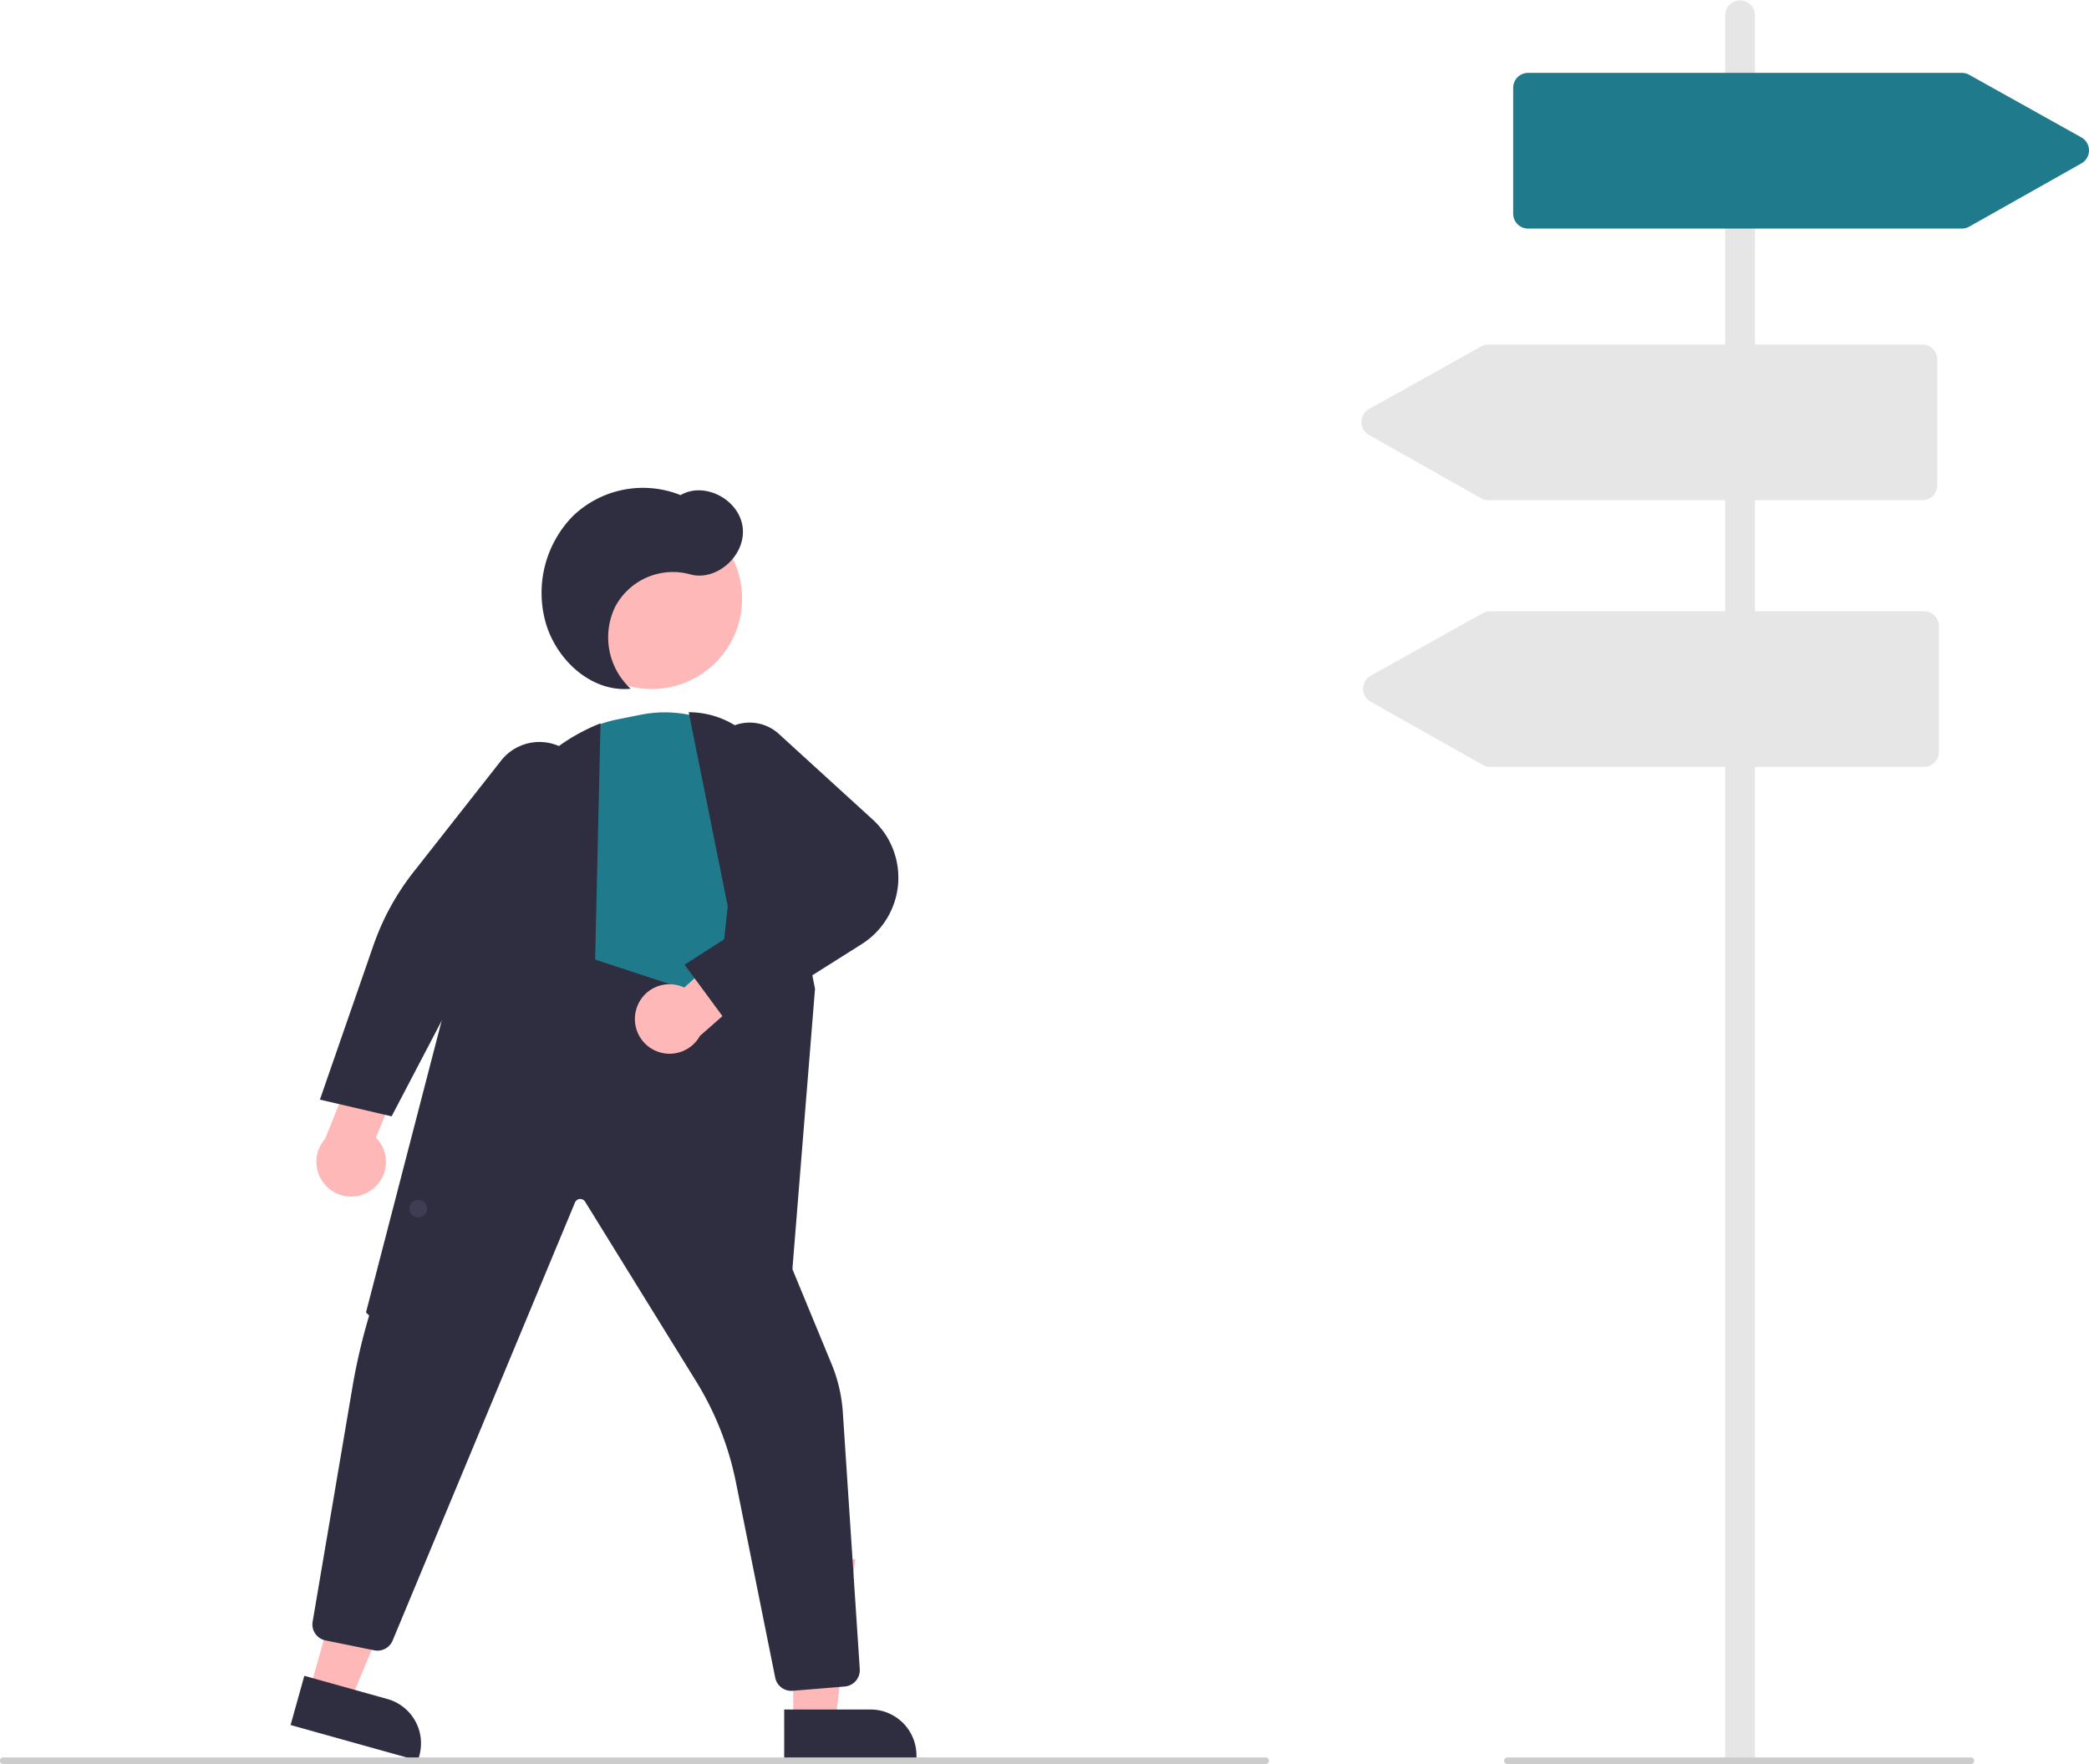 <svg xmlns="http://www.w3.org/2000/svg" width="211" height="178.172" viewBox="0 0 211 178.172">
  <g id="undraw_right_direction_tge8" transform="translate(0)">
    <path id="Path_46" data-name="Path 46" d="M93.512,478.686l4.093,1.144,6.363-15.245L97.927,462.9Z" transform="translate(-62.223 -308.013)" fill="#ffb8b8"/>
    <path id="Path_47" data-name="Path 47" d="M0,0H13.359V5.161H4.645A4.645,4.645,0,0,1,0,.517V0Z" transform="matrix(-0.963, -0.269, 0.269, -0.963, 42.215, 177.825)" fill="#2f2e41"/>
    <path id="Path_48" data-name="Path 48" d="M239.448,487.062H243.7l2.021-16.4h-6.273Z" transform="translate(-159.329 -313.183)" fill="#ffb8b8"/>
    <path id="Path_49" data-name="Path 49" d="M0,0H13.359V5.161H4.645A4.645,4.645,0,0,1,0,.517V0Z" transform="translate(92.568 177.824) rotate(179.995)" fill="#2f2e41"/>
    <circle id="Ellipse_32" data-name="Ellipse 32" cx="9.132" cy="9.132" r="9.132" transform="translate(53.434 56.829) rotate(-28.663)" fill="#ffb8b8"/>
    <path id="Path_51" data-name="Path 51" d="M461.49,431.307l-18.083-7.4-1.61-10.616a12.2,12.2,0,0,1,9.669-13.8l2.392-.48a12.31,12.31,0,0,1,11.024,3.27,11.753,11.753,0,0,1,3.449,10.575,10.238,10.238,0,0,1-1.935,4.507c-5.681,7.429-4.951,13.6-4.943,13.666Z" transform="translate(-389.137 -326.822)" fill="#1f7a8c"/>
    <path id="Path_52" data-name="Path 52" d="M502.752,458.972,493.69,444.56l2.854-26.217L492.6,398.735l.21.005a8.935,8.935,0,0,1,8.712,8.716l3.836,19.214Z" transform="translate(-423.037 -326.802)" fill="#2f2e41"/>
    <path id="Path_53" data-name="Path 53" d="M427.364,542.852a1.655,1.655,0,0,1-1.621-1.328l-3.97-19.743a30.971,30.971,0,0,0-4.032-10.212l-11.2-18.122a.576.576,0,0,0-1.022.082L387.1,537.774a1.658,1.658,0,0,1-1.858.985l-4.92-1a1.648,1.648,0,0,1-1.3-1.9l4.014-23.655a61.057,61.057,0,0,1,4.155-14.016l13.594-31.416,20.061,6.588,1.324,14.047,9.269,22.444a15.385,15.385,0,0,1,1.133,4.868l1.712,25.939a1.662,1.662,0,0,1-1.516,1.758l-5.264.431C427.455,542.851,427.41,542.852,427.364,542.852Z" transform="translate(-347.442 -372.073)" fill="#2f2e41"/>
    <path id="Path_54" data-name="Path 54" d="M401.538,467.637l-6.36-6.037L407.2,415.253a19.427,19.427,0,0,1,11.431-13.06l.236-.1-.642,28.208Z" transform="translate(-358.211 -329.039)" fill="#2f2e41"/>
    <path id="Path_55" data-name="Path 55" d="M457.169,351.292a7.074,7.074,0,0,1-1.56-8.281,6.6,6.6,0,0,1,7.514-3.287c2.662.8,5.688-1.858,5.364-4.7s-3.864-4.7-6.274-3.286a10.209,10.209,0,0,0-10.882,2.12,11.084,11.084,0,0,0-2.635,11.122C449.968,348.789,453.516,351.676,457.169,351.292Z" transform="translate(-393.47 -281.73)" fill="#2f2e41"/>
    <circle id="Ellipse_33" data-name="Ellipse 33" cx="0.891" cy="0.891" r="0.891" transform="translate(41.357 121.189)" fill="#3f3d56"/>
    <path id="Path_64" data-name="Path 64" d="M476.476,473.468a3.486,3.486,0,0,1,4.857-2.234l5.91-5.343,4.123,2.8-8.452,7.428a3.505,3.505,0,0,1-6.437-2.651Z" transform="translate(-412.22 -371.488)" fill="#ffb8b8"/>
    <path id="Path_65" data-name="Path 65" d="M495.982,432.618l-4.633-6.287,10.562-6.76-7.57-10.8a4.377,4.377,0,0,1,6.535-5.746l9.479,8.648a7.94,7.94,0,0,1-1.114,12.58Z" transform="translate(-422.204 -328.894)" fill="#2f2e41"/>
    <path id="Path_66" data-name="Path 66" d="M385.734,511.967a3.486,3.486,0,0,0,.484-5.324l3.063-7.355-4.016-2.951-4.179,10.447a3.505,3.505,0,0,0,4.648,5.183Z" transform="translate(-348.252 -391.747)" fill="#ffb8b8"/>
    <path id="Path_67" data-name="Path 67" d="M388.5,445.615l-7.243-1.687,5.4-15.564a25.517,25.517,0,0,1,4.06-7.43l8.805-11.2a4.924,4.924,0,1,1,7.763,6.059l-9.771,12.61Z" transform="translate(-348.945 -332.863)" fill="#2f2e41"/>
    <path id="Path_68" data-name="Path 68" d="M412.51,714.919H285.029a.335.335,0,1,1,0-.669H412.51a.335.335,0,1,1,0,.669Z" transform="translate(-284.694 -536.747)" fill="#ccc"/>
    <path id="Path_69" data-name="Path 69" d="M808.493,361.755h-3.011v-176.5a1.506,1.506,0,0,1,3.011,0Z" transform="translate(-631.228 -183.75)" fill="#e6e6e6"/>
    <path id="Path_70" data-name="Path 70" d="M785.872,714.919H739.029a.335.335,0,0,1,0-.669h46.844a.335.335,0,0,1,0,.669Z" transform="translate(-586.788 -536.747)" fill="#ccc"/>
    <path id="Path_71" data-name="Path 71" d="M786.8,221.476H742.987a1.507,1.507,0,0,1-1.506-1.506V207.256a1.507,1.507,0,0,1,1.506-1.506h43.818a1.509,1.509,0,0,1,.734.191l11.331,6.324a1.506,1.506,0,0,1,.006,2.626l-11.334,6.391A1.51,1.51,0,0,1,786.8,221.476Z" transform="translate(-588.642 -198.389)" fill="#1f7a8c"/>
    <path id="Path_72" data-name="Path 72" d="M752.312,303.476H708.5a1.51,1.51,0,0,1-.74-.194l-11.334-6.391a1.506,1.506,0,0,1,.006-2.626l11.331-6.324a1.509,1.509,0,0,1,.734-.191h43.819a1.507,1.507,0,0,1,1.506,1.506V301.97a1.507,1.507,0,0,1-1.506,1.506Z" transform="translate(-558.151 -252.952)" fill="#e6e6e6"/>
    <path id="Path_73" data-name="Path 73" d="M752.813,383.976H709a1.509,1.509,0,0,1-.739-.194l-11.334-6.391a1.506,1.506,0,0,1,.006-2.626l11.331-6.323a1.508,1.508,0,0,1,.734-.191h43.818a1.507,1.507,0,0,1,1.506,1.506V382.47A1.507,1.507,0,0,1,752.813,383.976Z" transform="translate(-558.483 -306.517)" fill="#e6e6e6"/>
  </g>
</svg>
